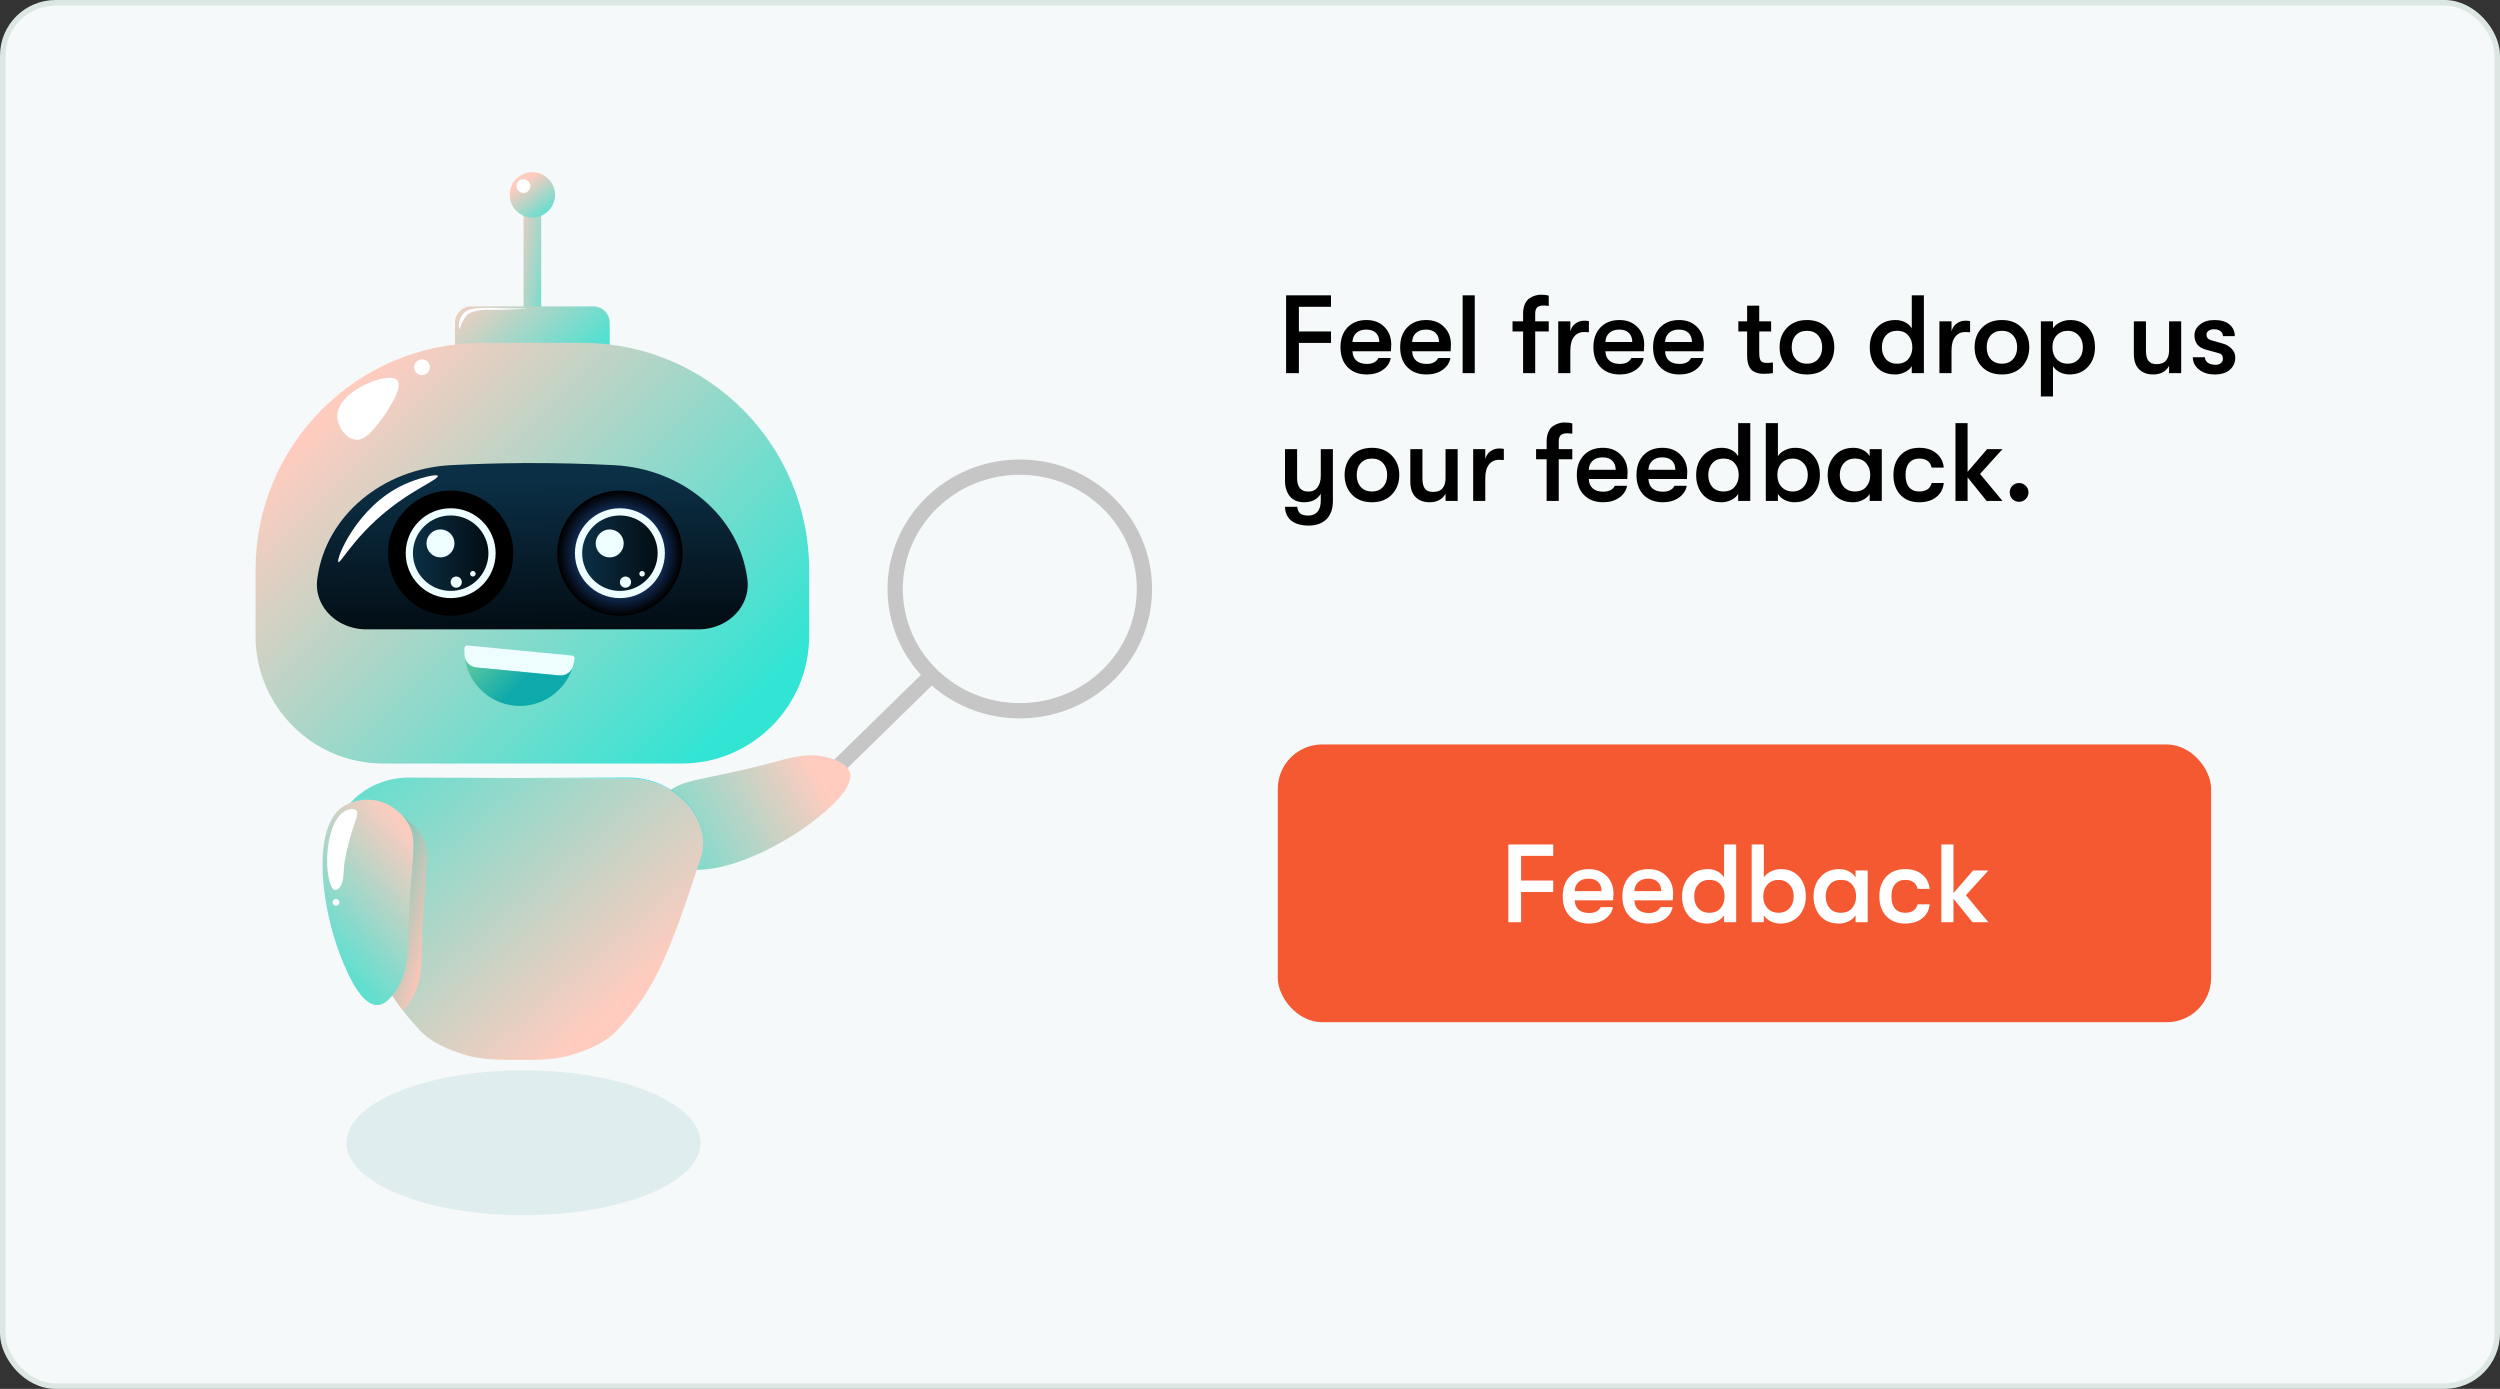 <svg width="450" height="250" viewBox="0 0 450 250" fill="none" xmlns="http://www.w3.org/2000/svg">
<rect x="0" y="0" width="450" height="250" fill="#333333" stroke="none"/>
<rect x="0.5" y="0.5" width="449" height="249" rx="9.5" fill="#F5F9FA" stroke="#DCE7E3"/>
<path d="M183.565 127.936C171.175 127.936 161.131 118.12 161.131 106.011C161.131 93.902 171.175 84.086 183.565 84.086C195.955 84.086 205.999 93.902 205.999 106.011C205.999 118.12 195.955 127.936 183.565 127.936Z" stroke="#C6C6C6" stroke-width="2.75" stroke-linecap="round" stroke-linejoin="round"/>
<path d="M148.313 140.463L167.542 121.67" stroke="#C6C6C6" stroke-width="2.75" stroke-linecap="round" stroke-linejoin="round"/>
<path d="M140.394 136.903C125.44 140.993 121.906 139.851 119.243 143.856C118.938 144.317 117.372 146.667 117.69 149.679C117.937 152.081 119.282 153.938 120.12 154.749C125.239 159.703 139.335 153.646 147.41 147.011C149.171 145.563 153.893 141.688 152.938 138.935C152.549 137.806 151.34 137.247 150.47 136.858C146.631 135.144 142.648 136.28 140.394 136.897V136.903Z" fill="url(#paint0_linear_123_1634)"/>
<path d="M94.232 36.465H97.415V57.336H94.232V36.465Z" fill="url(#paint1_linear_123_1634)"/>
<path d="M84.833 55.15H106.809C108.431 55.15 109.745 56.464 109.745 58.085V65.933C109.745 67.554 108.431 68.868 106.809 68.868H84.833C83.211 68.868 81.896 67.554 81.896 65.933V58.085C81.896 56.464 83.211 55.15 84.833 55.15Z" fill="url(#paint2_linear_123_1634)"/>
<path d="M104.777 61.708H86.873C64.312 61.708 46 80.009 46 102.555V114.481C46 127.153 56.296 137.436 68.97 137.436H122.673C135.354 137.436 145.644 127.146 145.644 114.481V102.555C145.644 80.009 127.331 61.708 104.77 61.708H104.777Z" fill="url(#paint3_linear_123_1634)"/>
<path d="M61.674 112.303C62.98 112.945 64.442 113.283 65.923 113.283H125.719C127.207 113.283 128.669 112.945 129.968 112.303C133.17 110.719 134.976 107.525 134.528 104.246L134.496 104.006C132.962 92.905 122.9 84.368 110.57 83.732C105.354 83.459 99.878 83.323 94.161 83.355C89.685 83.381 85.359 83.511 81.195 83.725C68.813 84.362 58.679 92.866 57.14 104.006C57.127 104.084 57.12 104.168 57.108 104.246C56.653 107.525 58.465 110.719 61.668 112.303H61.674Z" fill="url(#paint4_linear_123_1634)"/>
<path style="mix-blend-mode:screen" d="M111.582 110.846C105.354 110.846 100.305 105.8 100.305 99.576C100.305 93.351 105.354 88.306 111.582 88.306C117.81 88.306 122.859 93.351 122.859 99.576C122.859 105.8 117.81 110.846 111.582 110.846Z" fill="url(#paint5_radial_123_1634)"/>
<path d="M111.582 107.664C107.111 107.664 103.488 104.043 103.488 99.575C103.488 95.108 107.111 91.486 111.582 91.486C116.052 91.486 119.676 95.108 119.676 99.575C119.676 104.043 116.052 107.664 111.582 107.664Z" fill="#EEFDFF"/>
<path d="M111.583 106.365C107.83 106.365 104.788 103.325 104.788 99.575C104.788 95.824 107.83 92.784 111.583 92.784C115.336 92.784 118.378 95.824 118.378 99.575C118.378 103.325 115.336 106.365 111.583 106.365Z" fill="url(#paint6_linear_123_1634)"/>
<path d="M107.224 97.816C107.224 99.205 108.354 100.335 109.744 100.335C111.134 100.335 112.265 99.205 112.265 97.816C112.265 96.427 111.134 95.297 109.744 95.297C108.354 95.297 107.224 96.427 107.224 97.816Z" fill="#EEFDFF"/>
<path d="M112.589 105.788C112.033 105.788 111.582 105.338 111.582 104.782C111.582 104.226 112.033 103.775 112.589 103.775C113.145 103.775 113.596 104.226 113.596 104.782C113.596 105.338 113.145 105.788 112.589 105.788Z" fill="#EEFDFF"/>
<path d="M115.078 103.276C115.078 103.555 115.305 103.776 115.578 103.776C115.851 103.776 116.078 103.549 116.078 103.276C116.078 103.004 115.851 102.776 115.578 102.776C115.305 102.776 115.078 103.004 115.078 103.276Z" fill="#EEFDFF"/>
<path style="mix-blend-mode:screen" d="M81.122 110.844C74.894 110.844 69.845 105.798 69.845 99.574C69.845 93.349 74.894 88.304 81.122 88.304C87.35 88.304 92.399 93.349 92.399 99.574C92.399 105.798 87.35 110.844 81.122 110.844Z" fill="url(#paint7_radial_123_1634)"/>
<path d="M81.122 107.664C76.651 107.664 73.028 104.043 73.028 99.575C73.028 95.108 76.651 91.486 81.122 91.486C85.592 91.486 89.216 95.108 89.216 99.575C89.216 104.043 85.592 107.664 81.122 107.664Z" fill="#EEFDFF"/>
<path d="M81.123 106.363C77.37 106.363 74.328 103.323 74.328 99.573C74.328 95.822 77.37 92.782 81.123 92.782C84.876 92.782 87.918 95.822 87.918 99.573C87.918 103.323 84.876 106.363 81.123 106.363Z" fill="url(#paint8_linear_123_1634)"/>
<path d="M76.764 97.815C76.764 99.204 77.894 100.334 79.284 100.334C80.674 100.334 81.805 99.204 81.805 97.815C81.805 96.425 80.674 95.296 79.284 95.296C77.894 95.296 76.764 96.425 76.764 97.815Z" fill="#EEFDFF"/>
<path d="M82.122 105.786C81.566 105.786 81.115 105.336 81.115 104.78C81.115 104.224 81.566 103.773 82.122 103.773C82.678 103.773 83.129 104.224 83.129 104.78C83.129 105.336 82.678 105.786 82.122 105.786Z" fill="#EEFDFF"/>
<path d="M84.619 103.275C84.619 103.554 84.846 103.775 85.119 103.775C85.392 103.775 85.619 103.548 85.619 103.275C85.619 103.003 85.392 102.775 85.119 102.775C84.846 102.775 84.619 103.003 84.619 103.275Z" fill="#EEFDFF"/>
<path d="M91.744 35.077C91.744 37.33 93.57 39.154 95.824 39.154C98.078 39.154 99.903 37.33 99.903 35.077C99.903 32.824 98.078 31 95.824 31C93.57 31 91.744 32.824 91.744 35.077Z" fill="url(#paint9_linear_123_1634)"/>
<path d="M92.987 33.487C92.987 34.175 93.546 34.727 94.228 34.727C94.91 34.727 95.469 34.169 95.469 33.487C95.469 32.805 94.91 32.247 94.228 32.247C93.546 32.247 92.987 32.805 92.987 33.487Z" fill="white"/>
<path d="M60.712 74.774C60.66 76.676 62.213 78.948 63.993 79.143C65.662 79.325 66.994 77.624 68.365 75.865C69.716 74.131 72.678 69.684 71.502 68.425C69.95 66.763 60.836 70.282 60.712 74.768V74.774Z" fill="white"/>
<path d="M75.96 67.523C75.178 67.523 74.544 66.889 74.544 66.108C74.544 65.326 75.178 64.692 75.96 64.692C76.742 64.692 77.376 65.326 77.376 66.108C77.376 66.889 76.742 67.523 75.96 67.523Z" fill="white"/>
<path d="M60.914 101.165C61.369 101.483 64.539 95.03 73.049 89.44C76.037 87.473 78.993 86.071 78.818 85.662C78.642 85.247 75.316 86.019 72.653 87.253C64.169 91.187 60.375 100.788 60.921 101.165H60.914Z" fill="white"/>
<path d="M82.703 59.206C82.806 59.219 82.871 58.628 83.365 57.706C83.365 57.706 83.599 57.278 83.865 56.914C84.723 55.739 87.614 55.766 87.841 55.766C92.349 55.804 95.253 55.519 95.253 55.545C95.253 55.571 93.135 55.525 91.589 55.493C87.217 55.402 84.612 55.168 83.495 56.337C83.034 56.824 82.8 57.453 82.8 57.453C82.482 58.31 82.592 59.187 82.709 59.2L82.703 59.206Z" fill="white"/>
<path d="M83.645 118.128C83.756 119.205 84.652 120.036 85.737 120.14L100.672 121.582C101.75 121.685 102.796 121.043 103.108 120.004C103.251 119.543 103.355 119.069 103.426 118.576C103.446 118.439 103.413 118.303 103.329 118.193C103.244 118.082 103.121 118.017 102.984 118.004L84.139 116.187C84.003 116.174 83.873 116.219 83.769 116.304C83.665 116.394 83.607 116.518 83.6 116.654C83.581 117.148 83.594 117.641 83.639 118.121L83.645 118.128Z" fill="#EEFDFF"/>
<path d="M83.646 118.127C84.12 122.756 87.803 126.56 92.617 127.021C97.359 127.482 101.647 124.541 103.05 120.185C102.673 121.113 101.692 121.685 100.672 121.581L85.731 120.146C84.653 120.036 83.756 119.211 83.646 118.133V118.127Z" fill="url(#paint10_linear_123_1634)"/>
<path d="M60.108 151.652C60.108 151.788 60.108 151.918 60.108 152.048C60.154 153.301 60.446 154.242 60.589 154.664C64.701 167.213 67.163 173.835 70.619 179.191C71.217 180.112 71.84 181.002 72.516 181.872C73.399 183.034 74.367 184.17 75.439 185.338C77.823 187.935 81.435 189.11 82.598 189.513C86.853 191.012 90.614 190.74 93.109 190.766H93.544C96.051 190.74 99.806 191.019 104.055 189.513C105.217 189.11 108.836 187.935 111.213 185.338C117.774 178.204 120.301 172.27 126.063 154.664C126.2 154.262 126.473 153.385 126.538 152.21C126.557 151.873 126.564 151.529 126.538 151.191C126.414 149.088 125.557 147.023 124.043 145.141C121.445 141.908 117.437 140.135 113.292 140.122L93.31 140.038L73.692 139.96C69.456 139.941 65.351 141.719 62.661 144.991C61.362 146.575 60.531 148.289 60.225 150.055C60.186 150.308 60.147 150.561 60.121 150.815C60.095 151.094 60.082 151.373 60.082 151.659L60.108 151.652Z" fill="url(#paint11_linear_123_1634)"/>
<path d="M93.345 140.031L113.327 140.116C117.471 140.135 121.486 141.907 124.078 145.134C125.591 147.016 126.449 149.081 126.572 151.184C126.468 149.029 125.585 146.906 124 144.985C121.317 141.713 117.205 139.934 112.969 139.953L93.345 140.031Z" fill="url(#paint12_linear_123_1634)"/>
<path d="M73.478 169.452C73.77 153.962 75.868 150.898 72.776 147.211C72.419 146.789 70.607 144.627 67.625 144.075C65.247 143.634 63.091 144.393 62.071 144.978C55.867 148.49 57.712 163.713 61.791 173.321C62.681 175.418 65.072 181.04 67.982 180.904C69.177 180.852 70.054 179.846 70.671 179.125C73.406 175.931 73.432 171.789 73.478 169.452Z" fill="url(#paint13_linear_123_1634)"/>
<path d="M70.625 179.19C71.223 180.112 71.847 181.001 72.522 181.871C72.737 181.65 72.925 181.429 73.1 181.228C75.835 178.034 75.861 173.892 75.907 171.555C76.199 156.066 78.297 153.001 75.205 149.321C74.978 149.048 74.146 148.061 72.801 147.243C75.855 150.918 73.776 154.008 73.484 169.452C73.445 171.789 73.406 175.931 70.677 179.131C70.658 179.151 70.638 179.17 70.632 179.19H70.625Z" fill="url(#paint14_linear_123_1634)"/>
<path d="M61.883 156.553C61.974 154.891 62.285 153.664 62.909 151.217C63.728 148.016 64.754 146.452 64.085 145.835C63.65 145.433 62.799 145.705 62.604 145.764C59.674 146.698 58.765 152.191 58.895 155.631C58.972 157.735 59.486 160.091 60.259 160.195C60.382 160.215 60.681 160.195 60.902 160.007C61.766 159.247 61.818 157.826 61.889 156.56L61.883 156.553Z" fill="white"/>
<path d="M59.869 162.429C59.869 162.766 60.141 163.039 60.479 163.039C60.817 163.039 61.09 162.766 61.09 162.429C61.09 162.091 60.817 161.818 60.479 161.818C60.141 161.818 59.869 162.091 59.869 162.429Z" fill="white"/>
<path d="M94.234 218.747C76.629 218.747 62.358 212.907 62.358 205.704C62.358 198.501 76.629 192.662 94.234 192.662C111.839 192.662 126.11 198.501 126.11 205.704C126.11 212.907 111.839 218.747 94.234 218.747Z" fill="#CCE2E1" fill-opacity="0.51" style="mix-blend-mode:soft-light"/>
<path d="M231.5 67.165V53.165H239.58V55.225H233.8V59.665H239.58V61.725H233.8V67.165H231.5ZM250.426 62.025C250.426 62.265 250.406 62.665 250.366 63.225H243.446C243.473 63.958 243.713 64.525 244.166 64.925C244.619 65.312 245.246 65.505 246.046 65.505C247.073 65.505 247.766 65.152 248.126 64.445H250.326C250.179 65.312 249.706 66.025 248.906 66.585C248.119 67.132 247.166 67.405 246.046 67.405C244.579 67.405 243.419 66.965 242.566 66.085C241.713 65.205 241.286 64.012 241.286 62.505C241.286 61.012 241.706 59.825 242.546 58.945C243.399 58.052 244.539 57.605 245.966 57.605C247.299 57.605 248.373 58.018 249.186 58.845C250.013 59.658 250.426 60.718 250.426 62.025ZM243.446 61.565H248.286C248.273 60.845 248.059 60.292 247.646 59.905C247.246 59.518 246.673 59.325 245.926 59.325C245.166 59.325 244.566 59.532 244.126 59.945C243.686 60.358 243.459 60.898 243.446 61.565ZM261.168 62.025C261.168 62.265 261.148 62.665 261.108 63.225H254.188C254.215 63.958 254.455 64.525 254.908 64.925C255.361 65.312 255.988 65.505 256.788 65.505C257.815 65.505 258.508 65.152 258.868 64.445H261.068C260.921 65.312 260.448 66.025 259.648 66.585C258.861 67.132 257.908 67.405 256.788 67.405C255.321 67.405 254.161 66.965 253.308 66.085C252.455 65.205 252.028 64.012 252.028 62.505C252.028 61.012 252.448 59.825 253.288 58.945C254.141 58.052 255.281 57.605 256.708 57.605C258.041 57.605 259.115 58.018 259.928 58.845C260.755 59.658 261.168 60.718 261.168 62.025ZM254.188 61.565H259.028C259.015 60.845 258.801 60.292 258.388 59.905C257.988 59.518 257.415 59.325 256.668 59.325C255.908 59.325 255.308 59.532 254.868 59.945C254.428 60.358 254.201 60.898 254.188 61.565ZM263.275 67.165V53.165H265.455V67.165H263.275ZM277.915 54.985C277.715 54.985 277.535 54.998 277.375 55.025C277.229 55.052 277.062 55.112 276.875 55.205C276.702 55.285 276.569 55.432 276.475 55.645C276.382 55.858 276.335 56.125 276.335 56.445V57.845H278.775V59.665H276.335V67.165H274.155V59.665H272.255V57.845H274.155V56.485C274.155 55.778 274.269 55.185 274.495 54.705C274.722 54.212 275.015 53.858 275.375 53.645C275.749 53.418 276.089 53.265 276.395 53.185C276.702 53.092 277.009 53.045 277.315 53.045C277.929 53.045 278.415 53.105 278.775 53.225V55.065C278.709 55.065 278.575 55.052 278.375 55.025C278.189 54.998 278.035 54.985 277.915 54.985ZM280.482 67.165V57.845H282.662V59.645C282.822 59.018 283.135 58.545 283.602 58.225C284.069 57.892 284.582 57.725 285.142 57.725C285.502 57.725 285.789 57.752 286.002 57.805V59.805C285.775 59.778 285.489 59.765 285.142 59.765C284.369 59.765 283.762 60.052 283.322 60.625C282.882 61.185 282.662 61.992 282.662 63.045V67.165H280.482ZM295.953 62.025C295.953 62.265 295.933 62.665 295.893 63.225H288.973C289 63.958 289.24 64.525 289.693 64.925C290.147 65.312 290.773 65.505 291.573 65.505C292.6 65.505 293.293 65.152 293.653 64.445H295.853C295.707 65.312 295.233 66.025 294.433 66.585C293.647 67.132 292.693 67.405 291.573 67.405C290.107 67.405 288.947 66.965 288.093 66.085C287.24 65.205 286.813 64.012 286.813 62.505C286.813 61.012 287.233 59.825 288.073 58.945C288.927 58.052 290.067 57.605 291.493 57.605C292.827 57.605 293.9 58.018 294.713 58.845C295.54 59.658 295.953 60.718 295.953 62.025ZM288.973 61.565H293.813C293.8 60.845 293.587 60.292 293.173 59.905C292.773 59.518 292.2 59.325 291.453 59.325C290.693 59.325 290.093 59.532 289.653 59.945C289.213 60.358 288.987 60.898 288.973 61.565ZM306.695 62.025C306.695 62.265 306.675 62.665 306.635 63.225H299.715C299.742 63.958 299.982 64.525 300.435 64.925C300.889 65.312 301.515 65.505 302.315 65.505C303.342 65.505 304.035 65.152 304.395 64.445H306.595C306.449 65.312 305.975 66.025 305.175 66.585C304.389 67.132 303.435 67.405 302.315 67.405C300.849 67.405 299.689 66.965 298.835 66.085C297.982 65.205 297.555 64.012 297.555 62.505C297.555 61.012 297.975 59.825 298.815 58.945C299.669 58.052 300.809 57.605 302.235 57.605C303.569 57.605 304.642 58.018 305.455 58.845C306.282 59.658 306.695 60.718 306.695 62.025ZM299.715 61.565H304.555C304.542 60.845 304.329 60.292 303.915 59.905C303.515 59.518 302.942 59.325 302.195 59.325C301.435 59.325 300.835 59.532 300.395 59.945C299.955 60.358 299.729 60.898 299.715 61.565ZM318.022 65.325C318.462 65.325 318.829 65.298 319.122 65.245V67.165C318.669 67.245 318.129 67.285 317.502 67.285C317.142 67.285 316.829 67.258 316.562 67.205C316.296 67.152 315.982 67.032 315.622 66.845C315.262 66.645 314.982 66.305 314.782 65.825C314.582 65.345 314.482 64.738 314.482 64.005V59.665H312.902V57.845H314.482V55.025H316.662V57.845H318.802V59.665H316.662V63.505C316.662 64.252 316.769 64.745 316.982 64.985C317.196 65.212 317.542 65.325 318.022 65.325ZM328.829 66.025C327.949 66.945 326.756 67.405 325.249 67.405C323.742 67.405 322.542 66.945 321.649 66.025C320.769 65.092 320.329 63.918 320.329 62.505C320.329 61.092 320.769 59.925 321.649 59.005C322.542 58.072 323.742 57.605 325.249 57.605C326.756 57.605 327.949 58.072 328.829 59.005C329.722 59.925 330.169 61.092 330.169 62.505C330.169 63.918 329.722 65.092 328.829 66.025ZM323.229 64.645C323.722 65.192 324.396 65.465 325.249 65.465C326.102 65.465 326.769 65.192 327.249 64.645C327.742 64.098 327.989 63.385 327.989 62.505C327.989 61.625 327.742 60.912 327.249 60.365C326.769 59.818 326.102 59.545 325.249 59.545C324.396 59.545 323.722 59.818 323.229 60.365C322.749 60.912 322.509 61.625 322.509 62.505C322.509 63.385 322.749 64.098 323.229 64.645ZM344.119 53.165H346.299V67.165H344.119V65.905C343.853 66.358 343.433 66.725 342.859 67.005C342.299 67.272 341.726 67.405 341.139 67.405C339.686 67.405 338.559 66.945 337.759 66.025C336.959 65.105 336.559 63.932 336.559 62.505C336.559 61.092 336.979 59.925 337.819 59.005C338.659 58.072 339.786 57.605 341.199 57.605C341.826 57.605 342.399 57.738 342.919 58.005C343.439 58.272 343.839 58.638 344.119 59.105V53.165ZM341.459 65.465C342.353 65.465 343.033 65.185 343.499 64.625C343.979 64.065 344.219 63.358 344.219 62.505C344.219 61.652 343.979 60.945 343.499 60.385C343.033 59.825 342.353 59.545 341.459 59.545C340.619 59.545 339.953 59.825 339.459 60.385C338.979 60.932 338.739 61.638 338.739 62.505C338.739 63.372 338.979 64.085 339.459 64.645C339.953 65.192 340.619 65.465 341.459 65.465ZM349.095 67.165V57.845H351.275V59.645C351.435 59.018 351.749 58.545 352.215 58.225C352.682 57.892 353.195 57.725 353.755 57.725C354.115 57.725 354.402 57.752 354.615 57.805V59.805C354.389 59.778 354.102 59.765 353.755 59.765C352.982 59.765 352.375 60.052 351.935 60.625C351.495 61.185 351.275 61.992 351.275 63.045V67.165H349.095ZM363.927 66.025C363.047 66.945 361.853 67.405 360.347 67.405C358.84 67.405 357.64 66.945 356.747 66.025C355.867 65.092 355.427 63.918 355.427 62.505C355.427 61.092 355.867 59.925 356.747 59.005C357.64 58.072 358.84 57.605 360.347 57.605C361.853 57.605 363.047 58.072 363.927 59.005C364.82 59.925 365.267 61.092 365.267 62.505C365.267 63.918 364.82 65.092 363.927 66.025ZM358.327 64.645C358.82 65.192 359.493 65.465 360.347 65.465C361.2 65.465 361.867 65.192 362.347 64.645C362.84 64.098 363.087 63.385 363.087 62.505C363.087 61.625 362.84 60.912 362.347 60.365C361.867 59.818 361.2 59.545 360.347 59.545C359.493 59.545 358.82 59.818 358.327 60.365C357.847 60.912 357.607 61.625 357.607 62.505C357.607 63.385 357.847 64.098 358.327 64.645ZM372.657 57.605C373.99 57.605 375.064 58.058 375.877 58.965C376.69 59.858 377.097 61.038 377.097 62.505C377.097 63.945 376.67 65.125 375.817 66.045C374.964 66.952 373.864 67.405 372.517 67.405C371.904 67.405 371.324 67.272 370.777 67.005C370.23 66.725 369.817 66.358 369.537 65.905V71.365H367.357V57.845H369.537V59.105C369.817 58.652 370.244 58.292 370.817 58.025C371.39 57.745 372.004 57.605 372.657 57.605ZM372.197 65.465C372.997 65.465 373.65 65.192 374.157 64.645C374.664 64.085 374.917 63.372 374.917 62.505C374.917 61.638 374.664 60.932 374.157 60.385C373.65 59.825 372.997 59.545 372.197 59.545C371.37 59.545 370.704 59.818 370.197 60.365C369.69 60.912 369.437 61.625 369.437 62.505C369.437 63.385 369.69 64.098 370.197 64.645C370.704 65.192 371.37 65.465 372.197 65.465ZM387.553 67.405C386.5 67.405 385.66 67.092 385.033 66.465C384.406 65.838 384.093 64.918 384.093 63.705V57.845H386.273V63.165C386.273 63.952 386.42 64.545 386.713 64.945C387.006 65.345 387.493 65.545 388.173 65.545C388.96 65.545 389.533 65.325 389.893 64.885C390.253 64.432 390.433 63.838 390.433 63.105V57.845H392.613V67.165H390.433V65.865C389.86 66.892 388.9 67.405 387.553 67.405ZM398.664 67.405C397.491 67.405 396.537 67.105 395.804 66.505C395.071 65.905 394.704 65.172 394.704 64.305H396.884C396.884 64.705 397.057 65.032 397.404 65.285C397.764 65.538 398.224 65.665 398.784 65.665C399.197 65.665 399.524 65.565 399.764 65.365C400.004 65.165 400.124 64.898 400.124 64.565C400.124 64.032 399.891 63.705 399.424 63.585L397.024 62.925C395.677 62.552 395.004 61.692 395.004 60.345C395.004 59.572 395.337 58.925 396.004 58.405C396.671 57.872 397.531 57.605 398.584 57.605C399.771 57.605 400.677 57.872 401.304 58.405C401.944 58.938 402.264 59.638 402.264 60.505H400.124C400.124 60.118 399.977 59.818 399.684 59.605C399.404 59.378 399.011 59.265 398.504 59.265C398.117 59.265 397.797 59.358 397.544 59.545C397.291 59.718 397.164 59.945 397.164 60.225C397.164 60.732 397.431 61.065 397.964 61.225L400.184 61.865C400.824 62.052 401.344 62.372 401.744 62.825C402.144 63.265 402.344 63.778 402.344 64.365C402.344 65.272 402.017 66.005 401.364 66.565C400.724 67.125 399.824 67.405 398.664 67.405ZM237.74 80.845H239.92V90.205C239.92 91.632 239.513 92.738 238.7 93.525C237.913 94.245 236.86 94.605 235.54 94.605C234.167 94.605 233.1 94.285 232.34 93.645C231.673 93.058 231.327 92.252 231.3 91.225H233.5C233.553 91.758 233.727 92.152 234.02 92.405C234.327 92.672 234.82 92.805 235.5 92.805C236.193 92.805 236.74 92.578 237.14 92.125C237.54 91.685 237.74 90.992 237.74 90.045V88.865C237.14 89.892 236.14 90.405 234.74 90.405C233.633 90.405 232.78 90.052 232.18 89.345C231.593 88.625 231.3 87.685 231.3 86.525V80.845H233.48V86.065C233.48 87.678 234.153 88.485 235.5 88.485C236.233 88.485 236.787 88.225 237.16 87.705C237.547 87.185 237.74 86.505 237.74 85.665V80.845ZM250.528 89.025C249.648 89.945 248.455 90.405 246.948 90.405C245.441 90.405 244.241 89.945 243.348 89.025C242.468 88.092 242.028 86.918 242.028 85.505C242.028 84.092 242.468 82.925 243.348 82.005C244.241 81.072 245.441 80.605 246.948 80.605C248.455 80.605 249.648 81.072 250.528 82.005C251.421 82.925 251.868 84.092 251.868 85.505C251.868 86.918 251.421 88.092 250.528 89.025ZM244.928 87.645C245.421 88.192 246.095 88.465 246.948 88.465C247.801 88.465 248.468 88.192 248.948 87.645C249.441 87.098 249.688 86.385 249.688 85.505C249.688 84.625 249.441 83.912 248.948 83.365C248.468 82.818 247.801 82.545 246.948 82.545C246.095 82.545 245.421 82.818 244.928 83.365C244.448 83.912 244.208 84.625 244.208 85.505C244.208 86.385 244.448 87.098 244.928 87.645ZM257.319 90.405C256.265 90.405 255.425 90.092 254.799 89.465C254.172 88.838 253.859 87.918 253.859 86.705V80.845H256.039V86.165C256.039 86.952 256.185 87.545 256.479 87.945C256.772 88.345 257.259 88.545 257.939 88.545C258.725 88.545 259.299 88.325 259.659 87.885C260.019 87.432 260.199 86.838 260.199 86.105V80.845H262.379V90.165H260.199V88.865C259.625 89.892 258.665 90.405 257.319 90.405ZM265.17 90.165V80.845H267.35V82.645C267.51 82.018 267.823 81.545 268.29 81.225C268.756 80.892 269.27 80.725 269.83 80.725C270.19 80.725 270.476 80.752 270.69 80.805V82.805C270.463 82.778 270.176 82.765 269.83 82.765C269.056 82.765 268.45 83.052 268.01 83.625C267.57 84.185 267.35 84.992 267.35 86.045V90.165H265.17ZM282.154 77.985C281.954 77.985 281.774 77.998 281.614 78.025C281.467 78.052 281.3 78.112 281.114 78.205C280.94 78.285 280.807 78.432 280.714 78.645C280.62 78.858 280.574 79.125 280.574 79.445V80.845H283.014V82.665H280.574V90.165H278.394V82.665H276.494V80.845H278.394V79.485C278.394 78.778 278.507 78.185 278.734 77.705C278.96 77.212 279.254 76.858 279.614 76.645C279.987 76.418 280.327 76.265 280.634 76.185C280.94 76.092 281.247 76.045 281.554 76.045C282.167 76.045 282.654 76.105 283.014 76.225V78.065C282.947 78.065 282.814 78.052 282.614 78.025C282.427 77.998 282.274 77.985 282.154 77.985ZM292.965 85.025C292.965 85.265 292.945 85.665 292.905 86.225H285.985C286.012 86.958 286.252 87.525 286.705 87.925C287.158 88.312 287.785 88.505 288.585 88.505C289.612 88.505 290.305 88.152 290.665 87.445H292.865C292.718 88.312 292.245 89.025 291.445 89.585C290.658 90.132 289.705 90.405 288.585 90.405C287.118 90.405 285.958 89.965 285.105 89.085C284.252 88.205 283.825 87.012 283.825 85.505C283.825 84.012 284.245 82.825 285.085 81.945C285.938 81.052 287.078 80.605 288.505 80.605C289.838 80.605 290.912 81.018 291.725 81.845C292.552 82.658 292.965 83.718 292.965 85.025ZM285.985 84.565H290.825C290.812 83.845 290.598 83.292 290.185 82.905C289.785 82.518 289.212 82.325 288.465 82.325C287.705 82.325 287.105 82.532 286.665 82.945C286.225 83.358 285.998 83.898 285.985 84.565ZM303.707 85.025C303.707 85.265 303.687 85.665 303.647 86.225H296.727C296.754 86.958 296.994 87.525 297.447 87.925C297.901 88.312 298.527 88.505 299.327 88.505C300.354 88.505 301.047 88.152 301.407 87.445H303.607C303.461 88.312 302.987 89.025 302.187 89.585C301.401 90.132 300.447 90.405 299.327 90.405C297.861 90.405 296.701 89.965 295.847 89.085C294.994 88.205 294.567 87.012 294.567 85.505C294.567 84.012 294.987 82.825 295.827 81.945C296.681 81.052 297.821 80.605 299.247 80.605C300.581 80.605 301.654 81.018 302.467 81.845C303.294 82.658 303.707 83.718 303.707 85.025ZM296.727 84.565H301.567C301.554 83.845 301.341 83.292 300.927 82.905C300.527 82.518 299.954 82.325 299.207 82.325C298.447 82.325 297.847 82.532 297.407 82.945C296.967 83.358 296.741 83.898 296.727 84.565ZM312.869 76.165H315.049V90.165H312.869V88.905C312.603 89.358 312.183 89.725 311.609 90.005C311.049 90.272 310.476 90.405 309.889 90.405C308.436 90.405 307.309 89.945 306.509 89.025C305.709 88.105 305.309 86.932 305.309 85.505C305.309 84.092 305.729 82.925 306.569 82.005C307.409 81.072 308.536 80.605 309.949 80.605C310.576 80.605 311.149 80.738 311.669 81.005C312.189 81.272 312.589 81.638 312.869 82.105V76.165ZM310.209 88.465C311.103 88.465 311.783 88.185 312.249 87.625C312.729 87.065 312.969 86.358 312.969 85.505C312.969 84.652 312.729 83.945 312.249 83.385C311.783 82.825 311.103 82.545 310.209 82.545C309.369 82.545 308.703 82.825 308.209 83.385C307.729 83.932 307.489 84.638 307.489 85.505C307.489 86.372 307.729 87.085 308.209 87.645C308.703 88.192 309.369 88.465 310.209 88.465ZM323.145 80.605C324.479 80.605 325.552 81.058 326.365 81.965C327.179 82.858 327.585 84.038 327.585 85.505C327.585 86.945 327.159 88.125 326.305 89.045C325.452 89.952 324.352 90.405 323.005 90.405C322.392 90.405 321.812 90.272 321.265 90.005C320.719 89.725 320.305 89.358 320.025 88.905V90.165H317.845V76.165H320.025V82.105C320.305 81.652 320.732 81.292 321.305 81.025C321.879 80.745 322.492 80.605 323.145 80.605ZM322.685 88.465C323.485 88.465 324.139 88.192 324.645 87.645C325.152 87.085 325.405 86.372 325.405 85.505C325.405 84.638 325.152 83.932 324.645 83.385C324.139 82.825 323.485 82.545 322.685 82.545C321.859 82.545 321.192 82.818 320.685 83.365C320.179 83.912 319.925 84.625 319.925 85.505C319.925 86.385 320.179 87.098 320.685 87.645C321.192 88.192 321.859 88.465 322.685 88.465ZM333.561 90.405C332.108 90.405 330.981 89.945 330.181 89.025C329.381 88.105 328.981 86.932 328.981 85.505C328.981 84.092 329.401 82.925 330.241 82.005C331.081 81.072 332.208 80.605 333.621 80.605C334.248 80.605 334.821 80.738 335.341 81.005C335.861 81.272 336.261 81.638 336.541 82.105V80.845H338.721V90.165H336.541V88.905C336.275 89.358 335.855 89.725 335.281 90.005C334.721 90.272 334.148 90.405 333.561 90.405ZM333.881 88.465C334.775 88.465 335.455 88.185 335.921 87.625C336.401 87.065 336.641 86.358 336.641 85.505C336.641 84.652 336.401 83.945 335.921 83.385C335.455 82.825 334.775 82.545 333.881 82.545C333.041 82.545 332.375 82.825 331.881 83.385C331.401 83.932 331.161 84.638 331.161 85.505C331.161 86.372 331.401 87.085 331.881 87.645C332.375 88.192 333.041 88.465 333.881 88.465ZM345.457 90.405C344.031 90.405 342.897 89.958 342.057 89.065C341.231 88.158 340.817 86.972 340.817 85.505C340.817 84.038 341.231 82.858 342.057 81.965C342.897 81.058 344.031 80.605 345.457 80.605C346.737 80.605 347.764 80.932 348.537 81.585C349.324 82.225 349.771 83.085 349.877 84.165H347.697C347.457 83.085 346.711 82.545 345.457 82.545C344.684 82.545 344.077 82.805 343.637 83.325C343.211 83.832 342.997 84.558 342.997 85.505C342.997 86.452 343.211 87.185 343.637 87.705C344.077 88.212 344.684 88.465 345.457 88.465C346.697 88.465 347.444 87.958 347.697 86.945H349.877C349.771 87.998 349.324 88.838 348.537 89.465C347.764 90.092 346.737 90.405 345.457 90.405ZM360.446 80.845L356.406 85.305L360.446 90.165H357.586L354.166 85.925V90.165H351.986V76.165H354.166V84.925L357.686 80.845H360.446ZM364.627 89.825C364.294 90.158 363.894 90.325 363.427 90.325C362.96 90.325 362.56 90.158 362.227 89.825C361.907 89.492 361.747 89.092 361.747 88.625C361.747 88.158 361.907 87.765 362.227 87.445C362.56 87.112 362.96 86.945 363.427 86.945C363.894 86.945 364.294 87.112 364.627 87.445C364.96 87.765 365.127 88.158 365.127 88.625C365.127 89.092 364.96 89.492 364.627 89.825Z" fill="black"/>
<rect x="230" y="134" width="168" height="50" rx="8" fill="#F45932"/>
<path d="M271.5 166V152H279.58V154.06H273.8V158.5H279.58V160.56H273.8V166H271.5ZM290.426 160.86C290.426 161.1 290.406 161.5 290.366 162.06H283.446C283.473 162.793 283.713 163.36 284.166 163.76C284.619 164.147 285.246 164.34 286.046 164.34C287.073 164.34 287.766 163.987 288.126 163.28H290.326C290.179 164.147 289.706 164.86 288.906 165.42C288.119 165.967 287.166 166.24 286.046 166.24C284.579 166.24 283.419 165.8 282.566 164.92C281.713 164.04 281.286 162.847 281.286 161.34C281.286 159.847 281.706 158.66 282.546 157.78C283.399 156.887 284.539 156.44 285.966 156.44C287.299 156.44 288.373 156.853 289.186 157.68C290.013 158.493 290.426 159.553 290.426 160.86ZM283.446 160.4H288.286C288.273 159.68 288.059 159.127 287.646 158.74C287.246 158.353 286.673 158.16 285.926 158.16C285.166 158.16 284.566 158.367 284.126 158.78C283.686 159.193 283.459 159.733 283.446 160.4ZM301.168 160.86C301.168 161.1 301.148 161.5 301.108 162.06H294.188C294.215 162.793 294.455 163.36 294.908 163.76C295.361 164.147 295.988 164.34 296.788 164.34C297.815 164.34 298.508 163.987 298.868 163.28H301.068C300.921 164.147 300.448 164.86 299.648 165.42C298.861 165.967 297.908 166.24 296.788 166.24C295.321 166.24 294.161 165.8 293.308 164.92C292.455 164.04 292.028 162.847 292.028 161.34C292.028 159.847 292.448 158.66 293.288 157.78C294.141 156.887 295.281 156.44 296.708 156.44C298.041 156.44 299.115 156.853 299.928 157.68C300.755 158.493 301.168 159.553 301.168 160.86ZM294.188 160.4H299.028C299.015 159.68 298.801 159.127 298.388 158.74C297.988 158.353 297.415 158.16 296.668 158.16C295.908 158.16 295.308 158.367 294.868 158.78C294.428 159.193 294.201 159.733 294.188 160.4ZM310.33 152H312.51V166H310.33V164.74C310.064 165.193 309.644 165.56 309.07 165.84C308.51 166.107 307.937 166.24 307.35 166.24C305.897 166.24 304.77 165.78 303.97 164.86C303.17 163.94 302.77 162.767 302.77 161.34C302.77 159.927 303.19 158.76 304.03 157.84C304.87 156.907 305.997 156.44 307.41 156.44C308.037 156.44 308.61 156.573 309.13 156.84C309.65 157.107 310.05 157.473 310.33 157.94V152ZM307.67 164.3C308.564 164.3 309.244 164.02 309.71 163.46C310.19 162.9 310.43 162.193 310.43 161.34C310.43 160.487 310.19 159.78 309.71 159.22C309.244 158.66 308.564 158.38 307.67 158.38C306.83 158.38 306.164 158.66 305.67 159.22C305.19 159.767 304.95 160.473 304.95 161.34C304.95 162.207 305.19 162.92 305.67 163.48C306.164 164.027 306.83 164.3 307.67 164.3ZM320.606 156.44C321.94 156.44 323.013 156.893 323.826 157.8C324.64 158.693 325.046 159.873 325.046 161.34C325.046 162.78 324.62 163.96 323.766 164.88C322.913 165.787 321.813 166.24 320.466 166.24C319.853 166.24 319.273 166.107 318.726 165.84C318.18 165.56 317.766 165.193 317.486 164.74V166H315.306V152H317.486V157.94C317.766 157.487 318.193 157.127 318.766 156.86C319.34 156.58 319.953 156.44 320.606 156.44ZM320.146 164.3C320.946 164.3 321.6 164.027 322.106 163.48C322.613 162.92 322.866 162.207 322.866 161.34C322.866 160.473 322.613 159.767 322.106 159.22C321.6 158.66 320.946 158.38 320.146 158.38C319.32 158.38 318.653 158.653 318.146 159.2C317.64 159.747 317.386 160.46 317.386 161.34C317.386 162.22 317.64 162.933 318.146 163.48C318.653 164.027 319.32 164.3 320.146 164.3ZM331.022 166.24C329.569 166.24 328.442 165.78 327.642 164.86C326.842 163.94 326.442 162.767 326.442 161.34C326.442 159.927 326.862 158.76 327.702 157.84C328.542 156.907 329.669 156.44 331.082 156.44C331.709 156.44 332.282 156.573 332.802 156.84C333.322 157.107 333.722 157.473 334.002 157.94V156.68H336.182V166H334.002V164.74C333.736 165.193 333.316 165.56 332.742 165.84C332.182 166.107 331.609 166.24 331.022 166.24ZM331.342 164.3C332.236 164.3 332.916 164.02 333.382 163.46C333.862 162.9 334.102 162.193 334.102 161.34C334.102 160.487 333.862 159.78 333.382 159.22C332.916 158.66 332.236 158.38 331.342 158.38C330.502 158.38 329.836 158.66 329.342 159.22C328.862 159.767 328.622 160.473 328.622 161.34C328.622 162.207 328.862 162.92 329.342 163.48C329.836 164.027 330.502 164.3 331.342 164.3ZM342.918 166.24C341.491 166.24 340.358 165.793 339.518 164.9C338.691 163.993 338.278 162.807 338.278 161.34C338.278 159.873 338.691 158.693 339.518 157.8C340.358 156.893 341.491 156.44 342.918 156.44C344.198 156.44 345.225 156.767 345.998 157.42C346.785 158.06 347.231 158.92 347.338 160H345.158C344.918 158.92 344.171 158.38 342.918 158.38C342.145 158.38 341.538 158.64 341.098 159.16C340.671 159.667 340.458 160.393 340.458 161.34C340.458 162.287 340.671 163.02 341.098 163.54C341.538 164.047 342.145 164.3 342.918 164.3C344.158 164.3 344.905 163.793 345.158 162.78H347.338C347.231 163.833 346.785 164.673 345.998 165.3C345.225 165.927 344.198 166.24 342.918 166.24ZM357.907 156.68L353.867 161.14L357.907 166H355.047L351.627 161.76V166H349.447V152H351.627V160.76L355.147 156.68H357.907Z" fill="white"/>
<defs>
<linearGradient id="paint0_linear_123_1634" x1="149.779" y1="140.773" x2="113.859" y2="160.435" gradientUnits="userSpaceOnUse">
<stop offset="0.04" stop-color="#FFCCBF"/>
<stop offset="1" stop-color="#49E1D2"/>
</linearGradient>
<linearGradient id="paint1_linear_123_1634" x1="102.307" y1="47.845" x2="92.764" y2="46.454" gradientUnits="userSpaceOnUse">
<stop offset="0.04" stop-color="#36E4D4"/>
<stop offset="1" stop-color="#E9CEC1"/>
</linearGradient>
<linearGradient id="paint2_linear_123_1634" x1="104.743" y1="72.075" x2="87.814" y2="52.945" gradientUnits="userSpaceOnUse">
<stop offset="0.04" stop-color="#31E4D4"/>
<stop offset="1" stop-color="#E7CFC1"/>
</linearGradient>
<linearGradient id="paint3_linear_123_1634" x1="129.286" y1="138.286" x2="62.193" y2="71.149" gradientUnits="userSpaceOnUse">
<stop offset="0.04" stop-color="#31E4D4"/>
<stop offset="1" stop-color="#FFCCBF"/>
</linearGradient>
<linearGradient id="paint4_linear_123_1634" x1="96" y1="113.192" x2="95.403" y2="86.355" gradientUnits="userSpaceOnUse">
<stop stop-color="#030D14"/>
<stop offset="1" stop-color="#0B2F45"/>
</linearGradient>
<radialGradient id="paint5_radial_123_1634" cx="0" cy="0" r="1" gradientUnits="userSpaceOnUse" gradientTransform="translate(111.582 99.576) rotate(180) scale(11.16 11.153)">
<stop offset="0.13" stop-color="#3280FC"/>
<stop offset="1"/>
</radialGradient>
<linearGradient id="paint6_linear_123_1634" x1="118.378" y1="99.575" x2="104.782" y2="99.575" gradientUnits="userSpaceOnUse">
<stop stop-color="#030D14"/>
<stop offset="1" stop-color="#0B2F45"/>
</linearGradient>
<radialGradient id="paint7_radial_123_1634" cx="0" cy="0" r="1" gradientUnits="userSpaceOnUse" gradientTransform="translate(81.122 31.324) rotate(180) scale(11.16 11.153)">
<stop offset="0.13" stop-color="#3280FC"/>
<stop offset="1"/>
</radialGradient>
<linearGradient id="paint8_linear_123_1634" x1="87.918" y1="99.573" x2="74.322" y2="99.573" gradientUnits="userSpaceOnUse">
<stop stop-color="#030D14"/>
<stop offset="1" stop-color="#0B2F45"/>
</linearGradient>
<linearGradient id="paint9_linear_123_1634" x1="95.673" y1="39.835" x2="91.785" y2="34.475" gradientUnits="userSpaceOnUse">
<stop stop-color="#6DDDCE"/>
<stop offset="1" stop-color="#FFCCBF"/>
</linearGradient>
<linearGradient id="paint10_linear_123_1634" x1="96.235" y1="123.613" x2="76.805" y2="104.176" gradientUnits="userSpaceOnUse">
<stop offset="0.07" stop-color="#0DA9AB"/>
<stop offset="1" stop-color="#DEFA8E"/>
</linearGradient>
<linearGradient id="paint11_linear_123_1634" x1="114.591" y1="182.566" x2="63.129" y2="122.432" gradientUnits="userSpaceOnUse">
<stop offset="0.04" stop-color="#FFCCBF"/>
<stop offset="1" stop-color="#3EE3D3"/>
</linearGradient>
<linearGradient id="paint12_linear_123_1634" x1="117.322" y1="152.599" x2="86.371" y2="116.439" gradientUnits="userSpaceOnUse">
<stop offset="0.04" stop-color="#06CFF1"/>
<stop offset="1" stop-color="#DEFA8E"/>
</linearGradient>
<linearGradient id="paint13_linear_123_1634" x1="50.783" y1="173.578" x2="75.922" y2="152.238" gradientUnits="userSpaceOnUse">
<stop offset="0.04" stop-color="#36E4D4"/>
<stop offset="1" stop-color="#FDCCBF"/>
</linearGradient>
<linearGradient id="paint14_linear_123_1634" x1="84.754" y1="170.854" x2="61.076" y2="164.421" gradientUnits="userSpaceOnUse">
<stop offset="0.305" stop-color="#FCC6B8"/>
<stop offset="1" stop-color="#29C8BA"/>
</linearGradient>
</defs>
</svg>
